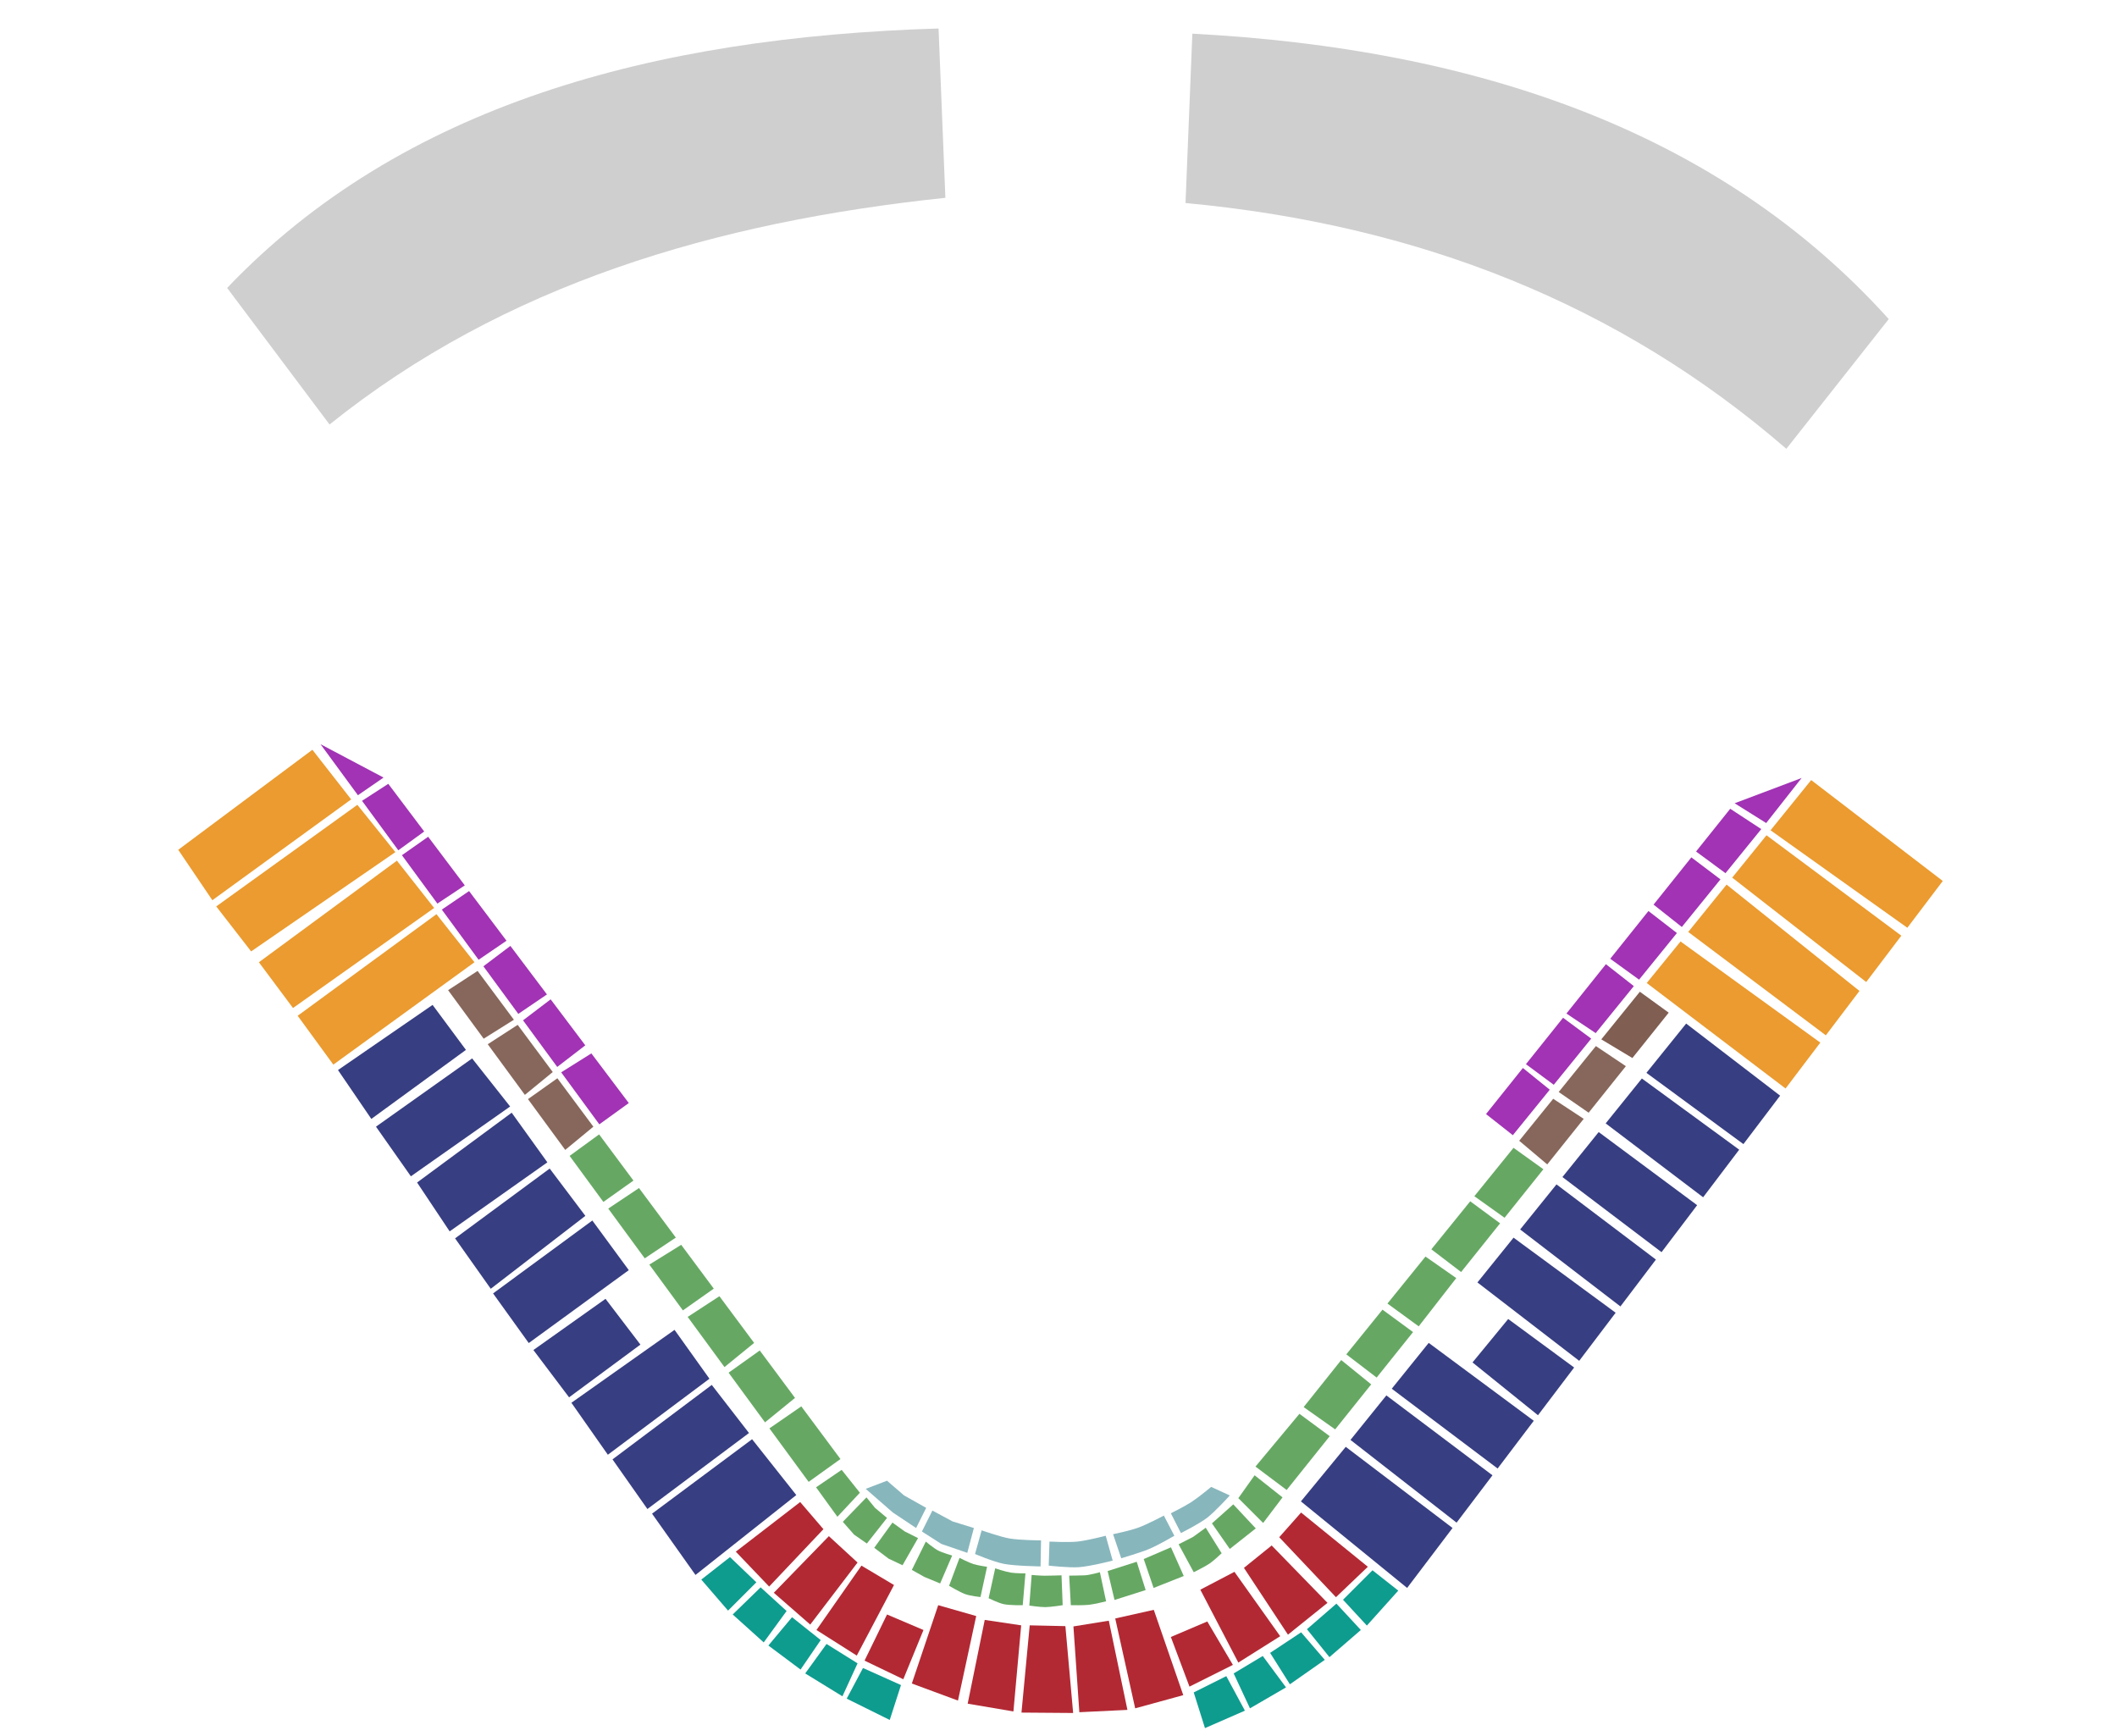 <?xml version="1.0" encoding="UTF-8" standalone="no"?>
<!-- Created with Inkscape (http://www.inkscape.org/) -->

<svg
   xmlns:dc="http://purl.org/dc/elements/1.1/"
   xmlns:cc="http://creativecommons.org/ns#"
   xmlns:rdf="http://www.w3.org/1999/02/22-rdf-syntax-ns#"
   xmlns:svg="http://www.w3.org/2000/svg"
   xmlns="http://www.w3.org/2000/svg"
   xmlns:sodipodi="http://sodipodi.sourceforge.net/DTD/sodipodi-0.dtd"
   xmlns:inkscape="http://www.inkscape.org/namespaces/inkscape"
   width="783.047"
   height="642"
   viewBox="0 0 783.047 642"
   id="svg2"
   version="1.1"
   inkscape:version="0.91 r13725"
   sodipodi:docname="estadio_magallanes.svg">
  <defs
     id="defs4" />
  <sodipodi:namedview
     id="base"
     pagecolor="#ffffff"
     bordercolor="#666666"
     borderopacity="1.0"
     inkscape:pageopacity="0.0"
     inkscape:pageshadow="2"
     inkscape:zoom="0.98994949"
     inkscape:cx="396.22657"
     inkscape:cy="344.1022"
     inkscape:document-units="px"
     inkscape:current-layer="layer1"
     showgrid="false"
     units="px"
     inkscape:window-width="1280"
     inkscape:window-height="971"
     inkscape:window-x="1272"
     inkscape:window-y="-8"
     inkscape:window-maximized="1" />
  <g
     inkscape:label="Capa 1"
     inkscape:groupmode="layer"
     id="layer1"
     transform="translate(0,-410.362)">
    <path
       style="display:inline;opacity:0.945;fill:#e99523;fill-opacity:1;fill-rule:evenodd;stroke:none;stroke-width:1px;stroke-linecap:butt;stroke-linejoin:miter;stroke-opacity:1"
       d="m 65.925,724.679 49.623,-37.004 14.342,18.359 -51.344,37.291 z"
       id="ta1"
       inkscape:connector-curvature="0"
       inkscape:label="#path4183" />
    <path
       style="display:inline;opacity:0.945;fill:#e99523;fill-opacity:1;fill-rule:nonzero;stroke:none;stroke-width:0;stroke-linecap:butt;stroke-linejoin:bevel;stroke-miterlimit:4;stroke-dasharray:none;stroke-opacity:1"
       d="m 92.888,762.257 53.352,-36.717 -14.055,-17.498 -52.205,37.578 z"
       id="ta2"
       inkscape:connector-curvature="0"
       inkscape:label="#path4185" />
    <path
       style="display:inline;opacity:0.945;fill:#e99523;fill-opacity:1;fill-rule:nonzero;stroke:none;stroke-width:0;stroke-linecap:butt;stroke-linejoin:bevel;stroke-miterlimit:4;stroke-dasharray:none;stroke-opacity:1"
       d="m 108.377,783.197 52.205,-37.004 -13.768,-17.498 -51.058,37.578 z"
       id="ta3"
       inkscape:connector-curvature="0"
       sodipodi:nodetypes="ccccc"
       inkscape:label="#path4187" />
    <path
       style="display:inline;opacity:0.945;fill:#e99523;fill-opacity:1;fill-rule:nonzero;stroke:none;stroke-width:0;stroke-linecap:butt;stroke-linejoin:bevel;stroke-miterlimit:4;stroke-dasharray:none;stroke-opacity:1"
       d="m 123.293,804.137 52.205,-37.865 -14.055,-17.785 -51.344,37.578 z"
       id="ta4"
       inkscape:connector-curvature="0"
       sodipodi:nodetypes="ccccc"
       inkscape:label="#path4189" />
    <path
       style="display:inline;opacity:0.945;fill:#2c337a;fill-opacity:1;fill-rule:nonzero;stroke:none;stroke-width:0;stroke-linecap:butt;stroke-linejoin:bevel;stroke-miterlimit:4;stroke-dasharray:none;stroke-opacity:1"
       d="m 139.069,827.086 35.568,-25.243 14.055,17.785 -36.716,25.817 z"
       id="la2"
       inkscape:connector-curvature="0"
       inkscape:label="#path4193" />
    <path
       style="display:inline;opacity:0.945;fill:#2c337a;fill-opacity:1;fill-rule:evenodd;stroke:none;stroke-width:1px;stroke-linecap:butt;stroke-linejoin:miter;stroke-opacity:1"
       d="m 125.014,806.145 34.995,-24.096 12.334,16.638 -34.995,25.53 z"
       id="la1"
       inkscape:connector-curvature="0"
       inkscape:label="#path4195" />
    <path
       style="display:inline;opacity:0.945;fill:#2c337a;fill-opacity:1;fill-rule:nonzero;stroke:none;stroke-width:0;stroke-linecap:butt;stroke-linejoin:bevel;stroke-miterlimit:4;stroke-dasharray:none;stroke-opacity:1"
       d="m 154.272,847.739 34.995,-25.817 13.195,18.359 -36.142,25.53 z"
       id="la3"
       inkscape:connector-curvature="0"
       inkscape:label="#path4197" />
    <path
       style="display:inline;opacity:0.945;fill:#2c337a;fill-opacity:1;fill-rule:nonzero;stroke:none;stroke-width:0;stroke-linecap:butt;stroke-linejoin:bevel;stroke-miterlimit:4;stroke-dasharray:none;stroke-opacity:1"
       d="m 216.516,860.074 -13.195,-17.498 -34.995,25.817 13.195,18.646 z"
       id="la4"
       inkscape:connector-curvature="0"
       sodipodi:nodetypes="ccccc"
       inkscape:label="#path4199" />
    <path
       style="display:inline;opacity:0.945;fill:#2c337a;fill-opacity:1;fill-rule:nonzero;stroke:none;stroke-width:0;stroke-linecap:butt;stroke-linejoin:bevel;stroke-miterlimit:4;stroke-dasharray:none;stroke-opacity:1"
       d="M 232.579,880.154 219.098,861.795 182.382,888.759 195.577,907.118 Z"
       id="la5"
       inkscape:connector-curvature="0"
       inkscape:label="#path4201" />
    <path
       style="display:inline;opacity:0.945;fill:#2c337a;fill-opacity:1;fill-rule:nonzero;stroke:none;stroke-width:0;stroke-linecap:butt;stroke-linejoin:bevel;stroke-miterlimit:4;stroke-dasharray:none;stroke-opacity:1"
       d="m 223.974,890.767 12.908,16.924 -26.389,19.506 -13.195,-17.498 z"
       id="la6"
       inkscape:connector-curvature="0"
       inkscape:label="#path4203" />
    <path
       style="display:inline;opacity:0.945;fill:#2c337a;fill-opacity:1;fill-rule:nonzero;stroke:none;stroke-width:0;stroke-linecap:butt;stroke-linejoin:bevel;stroke-miterlimit:4;stroke-dasharray:none;stroke-opacity:1"
       d="m 249.503,902.241 12.908,18.072 -37.576,28.112 -13.482,-19.219 z"
       id="la7"
       inkscape:connector-curvature="0"
       inkscape:label="#path4205" />
    <path
       style="display:inline;opacity:0.945;fill:#2c337a;fill-opacity:1;fill-rule:nonzero;stroke:none;stroke-width:0;stroke-linecap:butt;stroke-linejoin:bevel;stroke-miterlimit:4;stroke-dasharray:none;stroke-opacity:1"
       d="m 277.04,940.393 -37.576,28.112 -12.908,-18.359 36.716,-27.538 z"
       id="la8"
       inkscape:connector-curvature="0"
       inkscape:label="#path4207" />
    <path
       style="display:inline;opacity:0.945;fill:#2c337a;fill-opacity:1;fill-rule:nonzero;stroke:none;stroke-width:0;stroke-linecap:butt;stroke-linejoin:bevel;stroke-miterlimit:4;stroke-dasharray:none;stroke-opacity:1"
       d="m 294.537,963.341 -37.289,29.546 -16.063,-22.661 37.002,-27.538 z"
       id="la9"
       inkscape:connector-curvature="0"
       inkscape:label="#path4209" />
    <path
       style="display:inline;opacity:0.945;fill:#ad1d29;fill-opacity:1;fill-rule:evenodd;stroke:none;stroke-width:1px;stroke-linecap:butt;stroke-linejoin:miter;stroke-opacity:1"
       d="m 304.576,975.963 -8.605,-10.04 -23.808,18.359 12.334,12.908 z"
       id="tc1"
       inkscape:connector-curvature="0"
       inkscape:label="#path4211" />
    <path
       style="display:inline;opacity:0.945;fill:#ad1d29;fill-opacity:1;fill-rule:nonzero;stroke:none;stroke-width:0;stroke-linecap:butt;stroke-linejoin:bevel;stroke-miterlimit:4;stroke-dasharray:none;stroke-opacity:1"
       d="m 317.197,988.298 -10.613,-9.753 -20.366,20.94 13.482,11.761 z"
       id="tc2"
       inkscape:connector-curvature="0"
       inkscape:label="#path4213" />
    <path
       style="display:inline;opacity:0.945;fill:#ad1d29;fill-opacity:1;fill-rule:nonzero;stroke:none;stroke-width:0;stroke-linecap:butt;stroke-linejoin:bevel;stroke-miterlimit:4;stroke-dasharray:none;stroke-opacity:1"
       d="m 330.679,996.616 -12.047,-7.171 -16.637,23.809 14.916,9.466 z"
       id="tc3"
       inkscape:connector-curvature="0"
       inkscape:label="#path4215" />
    <path
       style="display:inline;opacity:0.945;fill:#ad1d29;fill-opacity:1;fill-rule:nonzero;stroke:none;stroke-width:0;stroke-linecap:butt;stroke-linejoin:bevel;stroke-miterlimit:4;stroke-dasharray:none;stroke-opacity:1"
       d="m 334.121,1031.469 7.458,-18.215 -13.482,-5.737 -8.318,17.068 z"
       id="tc4"
       inkscape:connector-curvature="0"
       sodipodi:nodetypes="ccccc"
       inkscape:label="#path4217" />
    <path
       style="display:inline;opacity:0.945;fill:#ad1d29;fill-opacity:1;fill-rule:nonzero;stroke:none;stroke-width:0;stroke-linecap:butt;stroke-linejoin:bevel;stroke-miterlimit:4;stroke-dasharray:none;stroke-opacity:1"
       d="m 361.084,1008.091 -14.055,-4.016 -9.753,28.972 17.067,6.311 z"
       id="tc5"
       inkscape:connector-curvature="0"
       sodipodi:nodetypes="ccccc"
       inkscape:label="#path4219" />
    <path
       style="display:inline;opacity:0.945;fill:#ad1d29;fill-opacity:1;fill-rule:nonzero;stroke:none;stroke-width:0;stroke-linecap:butt;stroke-linejoin:bevel;stroke-miterlimit:4;stroke-dasharray:none;stroke-opacity:1"
       d="m 377.721,1011.533 -13.482,-2.008 -6.311,30.98 16.924,2.869 z"
       id="tc6"
       inkscape:connector-curvature="0"
       sodipodi:nodetypes="ccccc"
       inkscape:label="#path4221" />
    <path
       style="display:inline;opacity:0.945;fill:#ad1d29;fill-opacity:1;fill-rule:nonzero;stroke:none;stroke-width:0;stroke-linecap:butt;stroke-linejoin:bevel;stroke-miterlimit:4;stroke-dasharray:none;stroke-opacity:1"
       d="m 394.071,1011.82 -13.195,-0.287 -3.047,32.268 19.11,0.146 z"
       id="tc7"
       inkscape:connector-curvature="0"
       sodipodi:nodetypes="ccccc"
       inkscape:label="#path4223" />
    <path
       style="display:inline;opacity:0.945;fill:#805e52;fill-opacity:1;fill-rule:nonzero;stroke:none;stroke-width:0;stroke-linecap:butt;stroke-linejoin:bevel;stroke-miterlimit:4;stroke-dasharray:none;stroke-opacity:1"
       d="m 165.746,776.599 10.907,-7.12 13.425,18.058 -11.173,7.007 z"
       id="lb1"
       inkscape:connector-curvature="0"
       inkscape:label="#path4229" />
    <path
       style="display:inline;opacity:0.945;fill:#805e52;fill-opacity:1;fill-rule:nonzero;stroke:none;stroke-width:0;stroke-linecap:butt;stroke-linejoin:bevel;stroke-miterlimit:4;stroke-dasharray:none;stroke-opacity:1"
       d="m 194.143,815.325 10.312,-8.448 -12.973,-17.45 -11.073,7.169 z"
       id="lb2"
       inkscape:connector-curvature="0"
       inkscape:label="#path4231" />
    <path
       style="display:inline;opacity:0.945;fill:#805e52;fill-opacity:1;fill-rule:nonzero;stroke:none;stroke-width:0;stroke-linecap:butt;stroke-linejoin:bevel;stroke-miterlimit:4;stroke-dasharray:none;stroke-opacity:1"
       d="m 209.071,835.682 10.41,-8.594 -13.314,-17.909 -10.875,7.713 z"
       id="lb3"
       inkscape:connector-curvature="0"
       inkscape:label="#path4233" />
    <path
       style="display:inline;opacity:0.945;fill:#5da35a;fill-opacity:1;fill-rule:evenodd;stroke:none;stroke-width:1px;stroke-linecap:butt;stroke-linejoin:miter;stroke-opacity:1"
       d="m 223.178,854.92 11.124,-7.896 -12.698,-17.08 -10.91,7.952 z"
       id="tp1"
       inkscape:connector-curvature="0"
       inkscape:label="#path4235" />
    <path
       style="display:inline;opacity:0.945;fill:#5da35a;fill-opacity:1;fill-rule:nonzero;stroke:none;stroke-width:0;stroke-linecap:butt;stroke-linejoin:bevel;stroke-miterlimit:4;stroke-dasharray:none;stroke-opacity:1"
       d="m 224.984,857.383 11.372,-7.597 13.621,18.321 -11.496,7.681 z"
       id="tp2"
       inkscape:connector-curvature="0"
       inkscape:label="#path4237" />
    <path
       style="display:inline;opacity:0.945;fill:#5da35a;fill-opacity:1;fill-rule:nonzero;stroke:none;stroke-width:0;stroke-linecap:butt;stroke-linejoin:bevel;stroke-miterlimit:4;stroke-dasharray:none;stroke-opacity:1"
       d="m 252.597,895.039 11.416,-8.051 -12.047,-16.204 -11.789,7.318 z"
       id="tp3"
       inkscape:connector-curvature="0"
       inkscape:label="#path4239" />
    <path
       style="display:inline;opacity:0.945;fill:#5da35a;fill-opacity:1;fill-rule:nonzero;stroke:none;stroke-width:0;stroke-linecap:butt;stroke-linejoin:bevel;stroke-miterlimit:4;stroke-dasharray:none;stroke-opacity:1"
       d="m 267.972,916.005 10.968,-8.94 -12.839,-17.27 -11.735,7.655 z"
       id="tp4"
       inkscape:connector-curvature="0"
       inkscape:label="#path4241" />
    <path
       style="display:inline;opacity:0.945;fill:#5da35a;fill-opacity:1;fill-rule:nonzero;stroke:none;stroke-width:0;stroke-linecap:butt;stroke-linejoin:bevel;stroke-miterlimit:4;stroke-dasharray:none;stroke-opacity:1"
       d="m 282.964,936.45 11.101,-9.041 -13.04,-17.54 -11.53,8.213 z"
       id="tp5"
       inkscape:connector-curvature="0"
       inkscape:label="#path4243" />
    <path
       style="display:inline;opacity:0.945;fill:#5da35a;fill-opacity:1;fill-rule:nonzero;stroke:none;stroke-width:0;stroke-linecap:butt;stroke-linejoin:bevel;stroke-miterlimit:4;stroke-dasharray:none;stroke-opacity:1"
       d="m 299.105,958.462 11.767,-8.444 -14.48,-19.477 -11.796,8.136 z"
       id="tp6"
       inkscape:connector-curvature="0"
       inkscape:label="#path4245" />
    <path
       style="display:inline;opacity:0.945;fill:#e99523;fill-opacity:1;fill-rule:nonzero;stroke:none;stroke-width:0;stroke-linecap:butt;stroke-linejoin:bevel;stroke-miterlimit:4;stroke-dasharray:none;stroke-opacity:1"
       d="m 705.495,753.517 -50.596,-36.06 15.028,-18.565 48.678,37.322 z"
       id="ta8"
       inkscape:connector-curvature="0"
       inkscape:label="#path4249" />
    <path
       style="display:inline;opacity:0.945;fill:#e99523;fill-opacity:1;fill-rule:nonzero;stroke:none;stroke-width:0;stroke-linecap:butt;stroke-linejoin:bevel;stroke-miterlimit:4;stroke-dasharray:none;stroke-opacity:1"
       d="m 703.277,756.444 -49.874,-37.138 -12.685,15.67 49.571,38.609 z"
       id="ta7"
       inkscape:connector-curvature="0"
       inkscape:label="#path4251" />
    <path
       style="display:inline;opacity:0.945;fill:#e99523;fill-opacity:1;fill-rule:nonzero;stroke:none;stroke-width:0;stroke-linecap:butt;stroke-linejoin:bevel;stroke-miterlimit:4;stroke-dasharray:none;stroke-opacity:1"
       d="m 675.35,793.3 12.44,-16.418 -49.157,-39.331 -14.181,17.519 z"
       id="ta6"
       inkscape:connector-curvature="0"
       inkscape:label="#path4253" />
    <path
       style="display:inline;opacity:0.945;fill:#e99523;fill-opacity:1;fill-rule:nonzero;stroke:none;stroke-width:0;stroke-linecap:butt;stroke-linejoin:bevel;stroke-miterlimit:4;stroke-dasharray:none;stroke-opacity:1"
       d="m 660.449,812.966 -51.348,-39.015 12.506,-15.365 51.701,37.41 z"
       id="ta5"
       inkscape:connector-curvature="0"
       sodipodi:nodetypes="ccccc"
       inkscape:label="#path4255" />
    <path
       style="display:inline;opacity:0.945;fill:#2c337a;fill-opacity:1;fill-rule:nonzero;stroke:none;stroke-width:0;stroke-linecap:butt;stroke-linejoin:bevel;stroke-miterlimit:4;stroke-dasharray:none;stroke-opacity:1"
       d="m 623.683,788.952 34.758,26.665 -13.578,17.92 -35.874,-26.359 z"
       id="la18"
       inkscape:connector-curvature="0"
       inkscape:label="#path4257" />
    <path
       style="display:inline;opacity:0.945;fill:#795548;fill-opacity:1;fill-rule:nonzero;stroke:none;stroke-width:0;stroke-linecap:butt;stroke-linejoin:bevel;stroke-miterlimit:4;stroke-dasharray:none;stroke-opacity:1"
       d="m 603.795,801.705 -11.5,-6.911 14.261,-17.618 10.676,7.741 z"
       id="lb6"
       inkscape:connector-curvature="0"
       inkscape:label="#path4261" />
    <path
       style="display:inline;opacity:0.945;fill:#805e52;fill-opacity:1;fill-rule:nonzero;stroke:none;stroke-width:0;stroke-linecap:butt;stroke-linejoin:bevel;stroke-miterlimit:4;stroke-dasharray:none;stroke-opacity:1"
       d="m 601.388,804.713 -11.096,-7.443 -13.754,16.991 11.077,7.659 z"
       id="lb5"
       inkscape:connector-curvature="0"
       inkscape:label="#path4263" />
    <path
       style="display:inline;opacity:0.945;fill:#805e52;fill-opacity:1;fill-rule:nonzero;stroke:none;stroke-width:0;stroke-linecap:butt;stroke-linejoin:bevel;stroke-miterlimit:4;stroke-dasharray:none;stroke-opacity:1"
       d="m 561.935,832.3 12.571,-15.53 11.287,7.424 -13.493,16.857 z"
       id="lb4"
       inkscape:connector-curvature="0"
       inkscape:label="#path4265" />
    <path
       style="display:inline;opacity:0.945;fill:#2c337a;fill-opacity:1;fill-rule:nonzero;stroke:none;stroke-width:0;stroke-linecap:butt;stroke-linejoin:bevel;stroke-miterlimit:4;stroke-dasharray:none;stroke-opacity:1"
       d="m 593.916,825.871 13.386,-16.603 35.999,26.328 -13.34,17.605 z"
       id="la17"
       inkscape:connector-curvature="0"
       inkscape:label="#path4267" />
    <path
       style="display:inline;opacity:0.945;fill:#5da35a;fill-opacity:1;fill-rule:nonzero;stroke:none;stroke-width:0;stroke-linecap:butt;stroke-linejoin:bevel;stroke-miterlimit:4;stroke-dasharray:none;stroke-opacity:1"
       d="m 559.825,834.908 11.049,7.927 -14.361,17.942 -11.176,-7.97 z"
       id="tp25"
       inkscape:connector-curvature="0"
       inkscape:label="#path4269" />
    <path
       style="display:inline;opacity:0.945;fill:#5da35a;fill-opacity:1;fill-rule:nonzero;stroke:none;stroke-width:0;stroke-linecap:butt;stroke-linejoin:bevel;stroke-miterlimit:4;stroke-dasharray:none;stroke-opacity:1"
       d="m 543.813,854.688 11.047,8.152 -14.417,18.012 -11.005,-8.406 z"
       id="tp24"
       inkscape:connector-curvature="0"
       inkscape:label="#path4271" />
    <path
       style="display:inline;opacity:0.945;fill:#2c337a;fill-opacity:1;fill-rule:nonzero;stroke:none;stroke-width:0;stroke-linecap:butt;stroke-linejoin:bevel;stroke-miterlimit:4;stroke-dasharray:none;stroke-opacity:1"
       d="m 591.33,829.079 36.418,27.044 -13.169,17.379 -36.663,-27.786 z"
       id="la16"
       inkscape:connector-curvature="0"
       inkscape:label="#path4273" />
    <path
       style="display:inline;opacity:0.945;fill:#2c337a;fill-opacity:1;fill-rule:nonzero;stroke:none;stroke-width:0;stroke-linecap:butt;stroke-linejoin:bevel;stroke-miterlimit:4;stroke-dasharray:none;stroke-opacity:1"
       d="m 562.282,865.105 13.441,-16.67 36.776,27.811 -13.131,17.329 z"
       id="la15"
       inkscape:connector-curvature="0"
       inkscape:label="#path4275" />
    <path
       style="display:inline;opacity:0.945;fill:#2c337a;fill-opacity:1;fill-rule:nonzero;stroke:none;stroke-width:0;stroke-linecap:butt;stroke-linejoin:bevel;stroke-miterlimit:4;stroke-dasharray:none;stroke-opacity:1"
       d="m 546.482,884.703 13.355,-16.564 37.766,27.767 -13.478,17.788 z"
       id="la14"
       inkscape:connector-curvature="0"
       inkscape:label="#path4277" />
    <path
       style="display:inline;opacity:0.945;fill:#5da35a;fill-opacity:1;fill-rule:nonzero;stroke:none;stroke-width:0;stroke-linecap:butt;stroke-linejoin:bevel;stroke-miterlimit:4;stroke-dasharray:none;stroke-opacity:1"
       d="m 524.755,900.942 -11.556,-8.435 14.068,-17.379 11.384,7.962 z"
       id="tp23"
       inkscape:connector-curvature="0"
       sodipodi:nodetypes="ccccc"
       inkscape:label="#path4279" />
    <path
       style="display:inline;opacity:0.945;fill:#2c337a;fill-opacity:1;fill-rule:nonzero;stroke:none;stroke-width:0;stroke-linecap:butt;stroke-linejoin:bevel;stroke-miterlimit:4;stroke-dasharray:none;stroke-opacity:1"
       d="m 544.662,914.289 13.195,-16.064 24.393,17.942 -13.373,17.649 z"
       id="la13"
       inkscape:connector-curvature="0"
       inkscape:label="#path4281" />
    <path
       style="display:inline;opacity:0.945;fill:#5da35a;fill-opacity:1;fill-rule:nonzero;stroke:none;stroke-width:0;stroke-linecap:butt;stroke-linejoin:bevel;stroke-miterlimit:4;stroke-dasharray:none;stroke-opacity:1"
       d="m 522.666,903.06 -11.297,-8.293 -13.386,16.537 11.218,8.578 z"
       id="tp22"
       inkscape:connector-curvature="0"
       inkscape:label="#path4283" />
    <path
       style="display:inline;opacity:0.945;fill:#2c337a;fill-opacity:1;fill-rule:nonzero;stroke:none;stroke-width:0;stroke-linecap:butt;stroke-linejoin:bevel;stroke-miterlimit:4;stroke-dasharray:none;stroke-opacity:1"
       d="M 528.457,907.059 567.32,935.871 553.947,953.52 514.79,924.01 Z"
       id="la12"
       inkscape:connector-curvature="0"
       inkscape:label="#path4285" />
    <path
       style="display:inline;opacity:0.945;fill:#5da35a;fill-opacity:1;fill-rule:nonzero;stroke:none;stroke-width:0;stroke-linecap:butt;stroke-linejoin:bevel;stroke-miterlimit:4;stroke-dasharray:none;stroke-opacity:1"
       d="m 507.185,922.401 -11.091,-8.994 -13.895,17.397 11.661,8.245 z"
       id="tp21"
       inkscape:connector-curvature="0"
       sodipodi:nodetypes="ccccc"
       inkscape:label="#path4287" />
    <path
       style="display:inline;opacity:0.945;fill:#2c337a;fill-opacity:1;fill-rule:nonzero;stroke:none;stroke-width:0;stroke-linecap:butt;stroke-linejoin:bevel;stroke-miterlimit:4;stroke-dasharray:none;stroke-opacity:1"
       d="m 499.523,942.945 13.273,-16.463 39.247,29.551 -13.273,17.517 z"
       id="la11"
       inkscape:connector-curvature="0"
       inkscape:label="#path4289" />
    <path
       style="display:inline;opacity:0.945;fill:#2c337a;fill-opacity:1;fill-rule:nonzero;stroke:none;stroke-width:0;stroke-linecap:butt;stroke-linejoin:bevel;stroke-miterlimit:4;stroke-dasharray:none;stroke-opacity:1"
       d="m 481.19,965.683 16.581,-20.172 39.505,30.011 -16.8,22.172 z"
       id="la10"
       inkscape:connector-curvature="0"
       sodipodi:nodetypes="ccccc"
       inkscape:label="#path4291" />
    <path
       style="display:inline;opacity:0.945;fill:#5da35a;fill-opacity:1;fill-rule:nonzero;stroke:none;stroke-width:0;stroke-linecap:butt;stroke-linejoin:bevel;stroke-miterlimit:4;stroke-dasharray:none;stroke-opacity:1"
       d="m 480.639,933.297 11.204,8.27 -15.929,19.9 -11.532,-8.655 z"
       id="tp20"
       inkscape:connector-curvature="0"
       sodipodi:nodetypes="ccccc"
       inkscape:label="#path4293" />
    <path
       style="display:inline;opacity:0.945;fill:#ad1d29;fill-opacity:1;fill-rule:nonzero;stroke:none;stroke-width:0;stroke-linecap:butt;stroke-linejoin:bevel;stroke-miterlimit:4;stroke-dasharray:none;stroke-opacity:1"
       d="m 473.166,978.938 8.086,-9.128 24.692,20.056 -11.791,11.255 z"
       id="tc13"
       inkscape:connector-curvature="0"
       sodipodi:nodetypes="ccccc"
       inkscape:label="#path4295" />
    <path
       style="display:inline;opacity:0.945;fill:#ad1d29;fill-opacity:1;fill-rule:nonzero;stroke:none;stroke-width:0;stroke-linecap:butt;stroke-linejoin:bevel;stroke-miterlimit:4;stroke-dasharray:none;stroke-opacity:1"
       d="m 397.047,1011.928 13.086,-2.116 6.884,32.988 -17.784,0.861 z"
       id="tc8"
       inkscape:connector-curvature="0"
       sodipodi:nodetypes="ccccc"
       inkscape:label="#path4297" />
    <path
       style="display:inline;opacity:0.945;fill:#ad1d29;fill-opacity:1;fill-rule:nonzero;stroke:none;stroke-width:0;stroke-linecap:butt;stroke-linejoin:bevel;stroke-miterlimit:4;stroke-dasharray:none;stroke-opacity:1"
       d="m 412.504,1008.989 14.266,-3.193 10.9,31.554 -17.784,4.877 z"
       id="tc9"
       inkscape:connector-curvature="0"
       sodipodi:nodetypes="ccccc"
       inkscape:label="#path4299" />
    <path
       style="display:inline;opacity:0.945;fill:#ad1d29;fill-opacity:1;fill-rule:nonzero;stroke:none;stroke-width:0;stroke-linecap:butt;stroke-linejoin:bevel;stroke-miterlimit:4;stroke-dasharray:none;stroke-opacity:1"
       d="m 443.981,998.338 12.621,-6.598 16.924,23.809 -15.489,9.753 z"
       id="tc11"
       inkscape:connector-curvature="0"
       inkscape:label="#path4301" />
    <path
       style="display:inline;opacity:0.945;fill:#ad1d29;fill-opacity:1;fill-rule:nonzero;stroke:none;stroke-width:0;stroke-linecap:butt;stroke-linejoin:bevel;stroke-miterlimit:4;stroke-dasharray:none;stroke-opacity:1"
       d="m 460.114,990.274 10.257,-8.287 20.653,21.227 -14.629,11.761 z"
       id="tc12"
       inkscape:connector-curvature="0"
       sodipodi:nodetypes="ccccc"
       inkscape:label="#path4303" />
    <path
       style="display:inline;opacity:0.945;fill:#ad1d29;fill-opacity:1;fill-rule:nonzero;stroke:none;stroke-width:0;stroke-linecap:butt;stroke-linejoin:bevel;stroke-miterlimit:4;stroke-dasharray:none;stroke-opacity:1"
       d="m 433.081,1015.836 13.482,-5.737 9.466,16.064 -16.063,8.032 z"
       id="tc10"
       inkscape:connector-curvature="0"
       inkscape:label="#path4305" />
    <path
       style="display:inline;opacity:0.945;fill:#9c27b0;fill-opacity:1;fill-rule:nonzero;stroke:none;stroke-width:0;stroke-linecap:butt;stroke-linejoin:bevel;stroke-miterlimit:4;stroke-dasharray:none;stroke-opacity:1"
       d="m 563.288,805.379 9.946,8.035 -13.657,16.827 -9.923,-7.819 z"
       id="box8"
       inkscape:connector-curvature="0"
       inkscape:label="#path4313" />
    <path
       style="display:inline;opacity:0.945;fill:#9c27b0;fill-opacity:1;fill-rule:nonzero;stroke:none;stroke-width:0;stroke-linecap:butt;stroke-linejoin:bevel;stroke-miterlimit:4;stroke-dasharray:none;stroke-opacity:1"
       d="m 578.149,786.802 10.419,7.719 -13.857,17.074 -10.294,-7.626 z"
       id="box9"
       inkscape:connector-curvature="0"
       inkscape:label="#path4315" />
    <path
       style="display:inline;opacity:0.945;fill:#9c27b0;fill-opacity:1;fill-rule:nonzero;stroke:none;stroke-width:0;stroke-linecap:butt;stroke-linejoin:bevel;stroke-miterlimit:4;stroke-dasharray:none;stroke-opacity:1"
       d="m 593.999,766.989 10.336,8.106 -14.112,17.387 -10.827,-7.238 z"
       id="box10"
       inkscape:connector-curvature="0"
       inkscape:label="#path4317" />
    <path
       style="display:inline;opacity:0.945;fill:#9c27b0;fill-opacity:1;fill-rule:nonzero;stroke:none;stroke-width:0;stroke-linecap:butt;stroke-linejoin:bevel;stroke-miterlimit:4;stroke-dasharray:none;stroke-opacity:1"
       d="m 606.27,772.711 -10.667,-7.726 14.129,-17.662 10.533,8.145 z"
       id="box11"
       inkscape:connector-curvature="0"
       inkscape:label="#path4319" />
    <path
       style="display:inline;opacity:0.945;fill:#9c27b0;fill-opacity:1;fill-rule:nonzero;stroke:none;stroke-width:0;stroke-linecap:butt;stroke-linejoin:bevel;stroke-miterlimit:4;stroke-dasharray:none;stroke-opacity:1"
       d="m 653.285,714.782 13.104,-16.656 -24.775,9.342 z"
       id="box14"
       inkscape:connector-curvature="0"
       sodipodi:nodetypes="cccc"
       inkscape:label="#path4321" />
    <path
       style="display:inline;opacity:0.945;fill:#9c27b0;fill-opacity:1;fill-rule:nonzero;stroke:none;stroke-width:0;stroke-linecap:butt;stroke-linejoin:bevel;stroke-miterlimit:4;stroke-dasharray:none;stroke-opacity:1"
       d="m 627.342,725.308 10.889,8.022 13.237,-16.31 -11.482,-7.518 z"
       id="box13"
       inkscape:connector-curvature="0"
       inkscape:label="#path4323" />
    <path
       style="display:inline;opacity:0.945;fill:#9c27b0;fill-opacity:1;fill-rule:nonzero;stroke:none;stroke-width:0;stroke-linecap:butt;stroke-linejoin:bevel;stroke-miterlimit:4;stroke-dasharray:none;stroke-opacity:1"
       d="m 636.376,735.616 -10.77,-8.137 -13.98,17.476 10.456,8.274 z"
       id="box12"
       inkscape:connector-curvature="0"
       inkscape:label="#path4325" />
    <path
       style="display:inline;opacity:0.945;fill:#9c27b0;fill-opacity:1;fill-rule:nonzero;stroke:none;stroke-width:0;stroke-linecap:butt;stroke-linejoin:bevel;stroke-miterlimit:4;stroke-dasharray:none;stroke-opacity:1"
       d="m 221.679,826.225 10.899,-7.872 -13.841,-18.371 -11.165,7.01 z"
       id="box7"
       inkscape:connector-curvature="0"
       inkscape:label="#path4331" />
    <path
       style="display:inline;opacity:0.945;fill:#9c27b0;fill-opacity:1;fill-rule:nonzero;stroke:none;stroke-width:0;stroke-linecap:butt;stroke-linejoin:bevel;stroke-miterlimit:4;stroke-dasharray:none;stroke-opacity:1"
       d="m 193.461,787.754 10.215,-7.763 12.815,17.01 -10.383,7.995 z"
       id="box6"
       inkscape:connector-curvature="0"
       inkscape:label="#path4333" />
    <path
       style="display:inline;opacity:0.945;fill:#9c27b0;fill-opacity:1;fill-rule:nonzero;stroke:none;stroke-width:0;stroke-linecap:butt;stroke-linejoin:bevel;stroke-miterlimit:4;stroke-dasharray:none;stroke-opacity:1"
       d="m 178.801,767.768 9.984,-7.542 13.523,17.95 -10.596,7.195 z"
       id="box5"
       inkscape:connector-curvature="0"
       inkscape:label="#path4335" />
    <path
       style="display:inline;opacity:0.945;fill:#9c27b0;fill-opacity:1;fill-rule:nonzero;stroke:none;stroke-width:0;stroke-linecap:butt;stroke-linejoin:bevel;stroke-miterlimit:4;stroke-dasharray:none;stroke-opacity:1"
       d="m 163.419,746.798 10.086,-6.854 13.841,18.371 -10.319,7.035 z"
       id="box4"
       inkscape:connector-curvature="0"
       inkscape:label="#path4337" />
    <path
       style="display:inline;opacity:0.945;fill:#9c27b0;fill-opacity:1;fill-rule:nonzero;stroke:none;stroke-width:0;stroke-linecap:butt;stroke-linejoin:bevel;stroke-miterlimit:4;stroke-dasharray:none;stroke-opacity:1"
       d="m 148.663,726.68 9.707,-6.825 13.548,17.983 -10.131,6.735 z"
       id="box3"
       inkscape:connector-curvature="0"
       inkscape:label="#path4339" />
    <path
       style="display:inline;opacity:0.945;fill:#9c27b0;fill-opacity:1;fill-rule:nonzero;stroke:none;stroke-width:0;stroke-linecap:butt;stroke-linejoin:bevel;stroke-miterlimit:4;stroke-dasharray:none;stroke-opacity:1"
       d="m 147.328,724.86 9.578,-6.948 -13.285,-17.634 -9.714,6.285 z"
       id="box2"
       inkscape:connector-curvature="0"
       inkscape:label="#path4343" />
    <path
       style="display:inline;opacity:0.945;fill:#9c27b0;fill-opacity:1;fill-rule:evenodd;stroke:none;stroke-width:1px;stroke-linecap:butt;stroke-linejoin:miter;stroke-opacity:1"
       d="m 132.39,704.494 9.486,-6.533 -23.331,-12.343 z"
       id="box1"
       inkscape:connector-curvature="0"
       inkscape:label="#path4345" />
    <path
       style="display:inline;opacity:0.945;fill:#009688;fill-opacity:1;fill-rule:evenodd;stroke:none;stroke-width:1px;stroke-linecap:butt;stroke-linejoin:miter;stroke-opacity:1"
       d="m 259.399,994.608 10.613,-8.319 9.753,9.323 -10.47,10.47 z"
       id="p1"
       inkscape:connector-curvature="0"
       inkscape:label="#path4224" />
    <path
       style="display:inline;opacity:0.945;fill:#009688;fill-opacity:1;fill-rule:evenodd;stroke:none;stroke-width:1px;stroke-linecap:butt;stroke-linejoin:miter;stroke-opacity:1"
       d="m 271.016,1007.517 10.326,-10.04 9.609,8.749 -8.462,11.617 z"
       id="p2"
       inkscape:connector-curvature="0"
       inkscape:label="#path4226" />
    <path
       style="display:inline;opacity:0.945;fill:#009688;fill-opacity:1;fill-rule:nonzero;stroke:none;stroke-width:0;stroke-linecap:butt;stroke-linejoin:bevel;stroke-miterlimit:4;stroke-dasharray:none;stroke-opacity:1"
       d="m 284.211,1018.991 8.749,-10.47 10.613,8.462 -7.458,10.9 z"
       id="p3"
       inkscape:connector-curvature="0"
       inkscape:label="#path4228" />
    <path
       style="display:inline;opacity:0.945;fill:#009688;fill-opacity:1;fill-rule:evenodd;stroke:none;stroke-width:1px;stroke-linecap:butt;stroke-linejoin:miter;stroke-opacity:1"
       d="m 297.836,1029.318 7.888,-10.9 11.474,7.171 -5.593,12.191 z"
       id="p4"
       inkscape:connector-curvature="0"
       inkscape:label="#path4230" />
    <path
       style="display:inline;opacity:0.945;fill:#009688;fill-opacity:1;fill-rule:nonzero;stroke:none;stroke-width:0;stroke-linecap:butt;stroke-linejoin:bevel;stroke-miterlimit:4;stroke-dasharray:none;stroke-opacity:1"
       d="m 313.182,1038.641 6.024,-11.331 14.055,6.311 -4.159,12.909 z"
       id="p5"
       inkscape:connector-curvature="0"
       inkscape:label="#path4232" />
    <path
       style="display:inline;opacity:0.945;fill:#009688;fill-opacity:1;fill-rule:nonzero;stroke:none;stroke-width:0;stroke-linecap:butt;stroke-linejoin:bevel;stroke-miterlimit:4;stroke-dasharray:none;stroke-opacity:1"
       d="m 441.543,1036.346 12.047,-6.024 6.884,12.765 -14.772,6.454 z"
       id="p6"
       inkscape:connector-curvature="0"
       inkscape:label="#path4234" />
    <path
       style="display:inline;opacity:0.945;fill:#009688;fill-opacity:1;fill-rule:nonzero;stroke:none;stroke-width:0;stroke-linecap:butt;stroke-linejoin:bevel;stroke-miterlimit:4;stroke-dasharray:none;stroke-opacity:1"
       d="m 456.315,1029.318 10.757,-6.454 8.605,11.618 -13.338,7.745 z"
       id="p7"
       inkscape:connector-curvature="0"
       inkscape:label="#path4236" />
    <path
       style="display:inline;opacity:0.945;fill:#009688;fill-opacity:1;fill-rule:nonzero;stroke:none;stroke-width:0;stroke-linecap:butt;stroke-linejoin:bevel;stroke-miterlimit:4;stroke-dasharray:none;stroke-opacity:1"
       d="m 469.797,1021.716 11.474,-7.602 8.749,10.183 -12.908,9.036 z"
       id="p8"
       inkscape:connector-curvature="0"
       inkscape:label="#path4238" />
    <path
       style="display:inline;opacity:0.945;fill:#009688;fill-opacity:1;fill-rule:nonzero;stroke:none;stroke-width:0;stroke-linecap:butt;stroke-linejoin:bevel;stroke-miterlimit:4;stroke-dasharray:none;stroke-opacity:1"
       d="m 483.422,1012.967 10.9,-9.466 9.035,9.753 -11.617,10.04 z"
       id="p9"
       inkscape:connector-curvature="0"
       inkscape:label="#path4240" />
    <path
       style="display:inline;opacity:0.945;fill:#009688;fill-opacity:1;fill-rule:nonzero;stroke:none;stroke-width:0;stroke-linecap:butt;stroke-linejoin:bevel;stroke-miterlimit:4;stroke-dasharray:none;stroke-opacity:1"
       d="m 496.76,1002.067 10.9,-10.9 9.539,7.518 -11.612,12.931 z"
       id="p10"
       inkscape:connector-curvature="0"
       sodipodi:nodetypes="ccccc"
       inkscape:label="#path4242" />
    <path
       style="display:inline;opacity:0.945;fill:#81b2b9;fill-opacity:1;fill-rule:nonzero;stroke:none;stroke-width:0;stroke-linecap:butt;stroke-linejoin:bevel;stroke-miterlimit:4;stroke-dasharray:none;stroke-opacity:1"
       d="m 387.904,989.445 0.287,-8.892 c 0,0 6.902,0.348 10.326,0 3.545,-0.36 10.47,-2.151 10.47,-2.151 l 2.582,9.179 c 0,0 -8.25,2.138 -12.478,2.438 -3.724,0.264 -11.187,-0.574 -11.187,-0.574 z"
       id="vip4"
       inkscape:connector-curvature="0"
       sodipodi:nodetypes="ccsccsc"
       inkscape:label="#path4248" />
    <path
       style="display:inline;opacity:0.945;fill:#81b2b9;fill-opacity:1;fill-rule:nonzero;stroke:none;stroke-width:0;stroke-linecap:butt;stroke-linejoin:bevel;stroke-miterlimit:4;stroke-dasharray:none;stroke-opacity:1"
       d="m 414.723,986.72 c 0,0 7.123,-2.097 10.18,-3.369 3.534,-1.47 9.469,-4.95 9.469,-4.95 l -3.872,-7.458 c 0,0 -6.255,3.301 -9.536,4.484 -3.069,1.107 -9.252,2.4 -9.252,2.4 z"
       id="vip5"
       inkscape:connector-curvature="0"
       sodipodi:nodetypes="csccscc"
       inkscape:label="#path4250" />
    <path
       style="display:inline;opacity:0.945;fill:#81b2b9;fill-opacity:1;fill-rule:nonzero;stroke:none;stroke-width:0;stroke-linecap:butt;stroke-linejoin:bevel;stroke-miterlimit:4;stroke-dasharray:none;stroke-opacity:1"
       d="m 454.881,963.485 -6.884,-3.155 c 0,0 -4.742,3.92 -7.314,5.594 -2.421,1.575 -7.601,4.159 -7.601,4.159 l 3.729,7.315 c 0,0 6.663,-3.345 9.609,-5.594 3.144,-2.4 8.462,-8.319 8.462,-8.319 z"
       id="vip6"
       inkscape:connector-curvature="0"
       sodipodi:nodetypes="ccsccsc"
       inkscape:label="#path4252" />
    <path
       style="display:inline;opacity:0.945;fill:#5da35a;fill-opacity:1;fill-rule:nonzero;stroke:none;stroke-width:0;stroke-linecap:butt;stroke-linejoin:bevel;stroke-miterlimit:4;stroke-dasharray:none;stroke-opacity:1"
       d="m 464.06,956.027 10.326,8.175 -7.171,9.466 -9.179,-9.179 z"
       id="tp19"
       inkscape:connector-curvature="0"
       inkscape:label="#path4254" />
    <path
       style="display:inline;opacity:0.945;fill:#5da35a;fill-opacity:1;fill-rule:nonzero;stroke:none;stroke-width:0;stroke-linecap:butt;stroke-linejoin:bevel;stroke-miterlimit:4;stroke-dasharray:none;stroke-opacity:1"
       d="m 448.284,973.812 7.888,-7.028 8.318,8.892 -9.609,7.602 z"
       id="tp18"
       inkscape:connector-curvature="0"
       inkscape:label="#path4256" />
    <path
       style="display:inline;opacity:0.945;fill:#5da35a;fill-opacity:1;fill-rule:nonzero;stroke:none;stroke-width:0;stroke-linecap:butt;stroke-linejoin:bevel;stroke-miterlimit:4;stroke-dasharray:none;stroke-opacity:1"
       d="m 435.949,981.557 5.322,-2.715 4.712,-3.414 5.886,9.428 c 0,0 -2.81,2.691 -4.393,3.769 -1.859,1.265 -5.933,3.259 -5.933,3.259 z"
       id="tp17"
       inkscape:connector-curvature="0"
       sodipodi:nodetypes="ccccscc"
       inkscape:label="#path4258" />
    <path
       style="display:inline;opacity:0.945;fill:#5da35a;fill-opacity:1;fill-rule:nonzero;stroke:none;stroke-width:0;stroke-linecap:butt;stroke-linejoin:bevel;stroke-miterlimit:4;stroke-dasharray:none;stroke-opacity:1"
       d="m 423.042,987.007 10.072,-4.338 4.739,10.614 -11.152,4.414 z"
       id="tp16"
       inkscape:connector-curvature="0"
       sodipodi:nodetypes="ccccc"
       inkscape:label="#path4260" />
    <path
       style="display:inline;opacity:0.945;fill:#5da35a;fill-opacity:1;fill-rule:nonzero;stroke:none;stroke-width:0;stroke-linecap:butt;stroke-linejoin:bevel;stroke-miterlimit:4;stroke-dasharray:none;stroke-opacity:1"
       d="m 409.703,991.453 10.757,-3.442 3.299,10.47 -11.512,3.659 z"
       id="tp15"
       inkscape:connector-curvature="0"
       sodipodi:nodetypes="ccccc"
       inkscape:label="#path4262" />
    <path
       style="display:inline;opacity:0.945;fill:#5da35a;fill-opacity:1;fill-rule:nonzero;stroke:none;stroke-width:0;stroke-linecap:butt;stroke-linejoin:bevel;stroke-miterlimit:4;stroke-dasharray:none;stroke-opacity:1"
       d="m 396.509,1004.075 c 0,0 4.22,0.092 6.311,-0.143 2.134,-0.24 6.31,-1.291 6.31,-1.291 l -2.295,-10.757 c 0,0 -3.693,1.039 -5.593,1.147 -1.629,0.093 -5.769,0.105 -5.769,0.105 l 0.606,10.938 z"
       id="tp14"
       inkscape:connector-curvature="0"
       sodipodi:nodetypes="csccsccc"
       inkscape:label="#path4264" />
    <path
       style="display:inline;opacity:0.945;fill:#5da35a;fill-opacity:1;fill-rule:nonzero;stroke:none;stroke-width:0;stroke-linecap:butt;stroke-linejoin:bevel;stroke-miterlimit:4;stroke-dasharray:none;stroke-opacity:1"
       d="m 381.593,992.887 c 0,0 2.764,0.268 4.774,0.287 1.674,0.016 6.27,-0.143 6.27,-0.143 l 0.43,11.044 c 0,0 -4.289,0.703 -6.454,0.717 -1.969,0.013 -5.88,-0.574 -5.88,-0.574 z"
       id="tp13"
       inkscape:connector-curvature="0"
       sodipodi:nodetypes="csccscc"
       inkscape:label="#path4266" />
    <path
       style="display:inline;opacity:0.945;fill:#5da35a;fill-opacity:1;fill-rule:nonzero;stroke:none;stroke-width:0;stroke-linecap:butt;stroke-linejoin:bevel;stroke-miterlimit:4;stroke-dasharray:none;stroke-opacity:1"
       d="m 368.112,990.449 c 0,0 3.805,1.26 5.775,1.578 1.784,0.287 5.412,0.287 5.412,0.287 l -1.004,11.761 c 0,0 -4.783,0.113 -7.098,-0.395 -1.934,-0.425 -5.523,-2.187 -5.523,-2.187 z"
       id="tp12"
       inkscape:connector-curvature="0"
       sodipodi:nodetypes="caccacc"
       inkscape:label="#path4268" />
    <path
       style="display:inline;opacity:0.945;fill:#81b2b9;fill-opacity:1;fill-rule:nonzero;stroke:none;stroke-width:0;stroke-linecap:butt;stroke-linejoin:bevel;stroke-miterlimit:4;stroke-dasharray:none;stroke-opacity:1"
       d="m 360.654,985.142 2.438,-8.749 c 0,0 6.796,2.387 10.326,3.012 3.538,0.626 11.649,0.717 11.649,0.717 l -0.176,9.61 c 0,0 -9.469,-0.139 -13.522,-0.934 -4.053,-0.795 -10.716,-3.656 -10.716,-3.656 z"
       id="vip3"
       inkscape:connector-curvature="0"
       sodipodi:nodetypes="ccsccsc"
       inkscape:label="#path4270" />
    <path
       style="display:inline;opacity:0.945;fill:#5da35a;fill-opacity:1;fill-rule:nonzero;stroke:none;stroke-width:0;stroke-linecap:butt;stroke-linejoin:bevel;stroke-miterlimit:4;stroke-dasharray:none;stroke-opacity:1"
       d="m 354.917,986.577 c 0,0 3.368,1.724 5.163,2.295 1.626,0.517 5.02,1.004 5.02,1.004 l -2.438,11.187 c 0,0 -3.68,-0.355 -5.74,-1.112 -1.848,-0.679 -5.877,-3.047 -5.877,-3.047 z"
       id="tp11"
       inkscape:connector-curvature="0"
       sodipodi:nodetypes="csccscc"
       inkscape:label="#path4272" />
    <path
       style="display:inline;opacity:0.945;fill:#81b2b9;fill-opacity:1;fill-rule:nonzero;stroke:none;stroke-width:0;stroke-linecap:butt;stroke-linejoin:bevel;stroke-miterlimit:4;stroke-dasharray:none;stroke-opacity:1"
       d="m 341.005,976.824 3.872,-7.745 7.458,4.016 7.888,2.438 -2.438,9.179 -9.609,-3.299 z"
       id="vip2"
       inkscape:connector-curvature="0"
       inkscape:label="#path4274" />
    <path
       style="display:inline;opacity:0.945;fill:#5da35a;fill-opacity:1;fill-rule:nonzero;stroke:none;stroke-width:0;stroke-linecap:butt;stroke-linejoin:bevel;stroke-miterlimit:4;stroke-dasharray:none;stroke-opacity:1"
       d="m 337.276,991.023 5.163,-10.47 c 0,0 2.851,2.407 4.554,3.299 1.581,0.828 5.198,1.865 5.198,1.865 l -4.446,10.327 -5.88,-2.438 z"
       id="tp10"
       inkscape:connector-curvature="0"
       sodipodi:nodetypes="ccscccc"
       inkscape:label="#path4276" />
    <path
       style="display:inline;opacity:0.945;fill:#5da35a;fill-opacity:1;fill-rule:nonzero;stroke:none;stroke-width:0;stroke-linecap:butt;stroke-linejoin:bevel;stroke-miterlimit:4;stroke-dasharray:none;stroke-opacity:1"
       d="m 301.851,960.473 9.466,-6.454 6.741,8.462 -8.318,8.892 z"
       id="tp7"
       inkscape:connector-curvature="0"
       inkscape:label="#path4278" />
    <path
       style="display:inline;opacity:0.945;fill:#5da35a;fill-opacity:1;fill-rule:nonzero;stroke:none;stroke-width:0;stroke-linecap:butt;stroke-linejoin:bevel;stroke-miterlimit:4;stroke-dasharray:none;stroke-opacity:1"
       d="m 320.639,981.27 7.458,-9.466 -4.446,-3.729 -3.155,-3.873 -8.749,9.036 4.159,4.733 z"
       id="tp8"
       inkscape:connector-curvature="0"
       inkscape:label="#path4280" />
    <path
       style="display:inline;opacity:0.945;fill:#5da35a;fill-opacity:1;fill-rule:nonzero;stroke:none;stroke-width:0;stroke-linecap:butt;stroke-linejoin:bevel;stroke-miterlimit:4;stroke-dasharray:none;stroke-opacity:1"
       d="m 333.834,989.302 5.737,-10.04 -4.876,-2.438 -4.589,-3.299 -6.741,9.323 5.307,4.016 z"
       id="tp9"
       inkscape:connector-curvature="0"
       inkscape:label="#path4282" />
    <path
       style="display:inline;opacity:0.945;fill:#81b2b9;fill-opacity:1;fill-rule:evenodd;stroke:none;stroke-width:1px;stroke-linecap:butt;stroke-linejoin:miter;stroke-opacity:1"
       d="m 338.854,975.533 3.729,-7.458 -8.175,-4.59 -6.31,-5.45 -7.888,3.012 10.039,8.749 z"
       id="vip1"
       inkscape:connector-curvature="0"
       inkscape:label="#path4284" />
    <path
       style="display:inline;opacity:0.945;fill:#cccccc;fill-opacity:1;fill-rule:evenodd;stroke:none;stroke-width:1px;stroke-linecap:butt;stroke-linejoin:miter;stroke-opacity:1"
       d="M 84.012,516.863 C 148.432,449.32 241.284,424.118 347.156,420.898 l 2.525,62.629 c -84.844,8.931 -163.092,31.932 -227.789,83.843 z"
       id="grada1"
       inkscape:connector-curvature="0"
       sodipodi:nodetypes="ccccc" />
    <path
       style="display:inline;opacity:0.945;fill:#cccccc;fill-opacity:1;fill-rule:evenodd;stroke:none;stroke-width:1px;stroke-linecap:butt;stroke-linejoin:miter;stroke-opacity:1"
       d="M 698.622,528.38 C 636.001,458.926 546.178,428.341 441.033,422.819 l -2.525,62.629 c 86.138,8.068 160.181,37.24 222.234,90.914 z"
       id="grada2"
       inkscape:connector-curvature="0"
       sodipodi:nodetypes="ccccc" />
  </g>
</svg>
